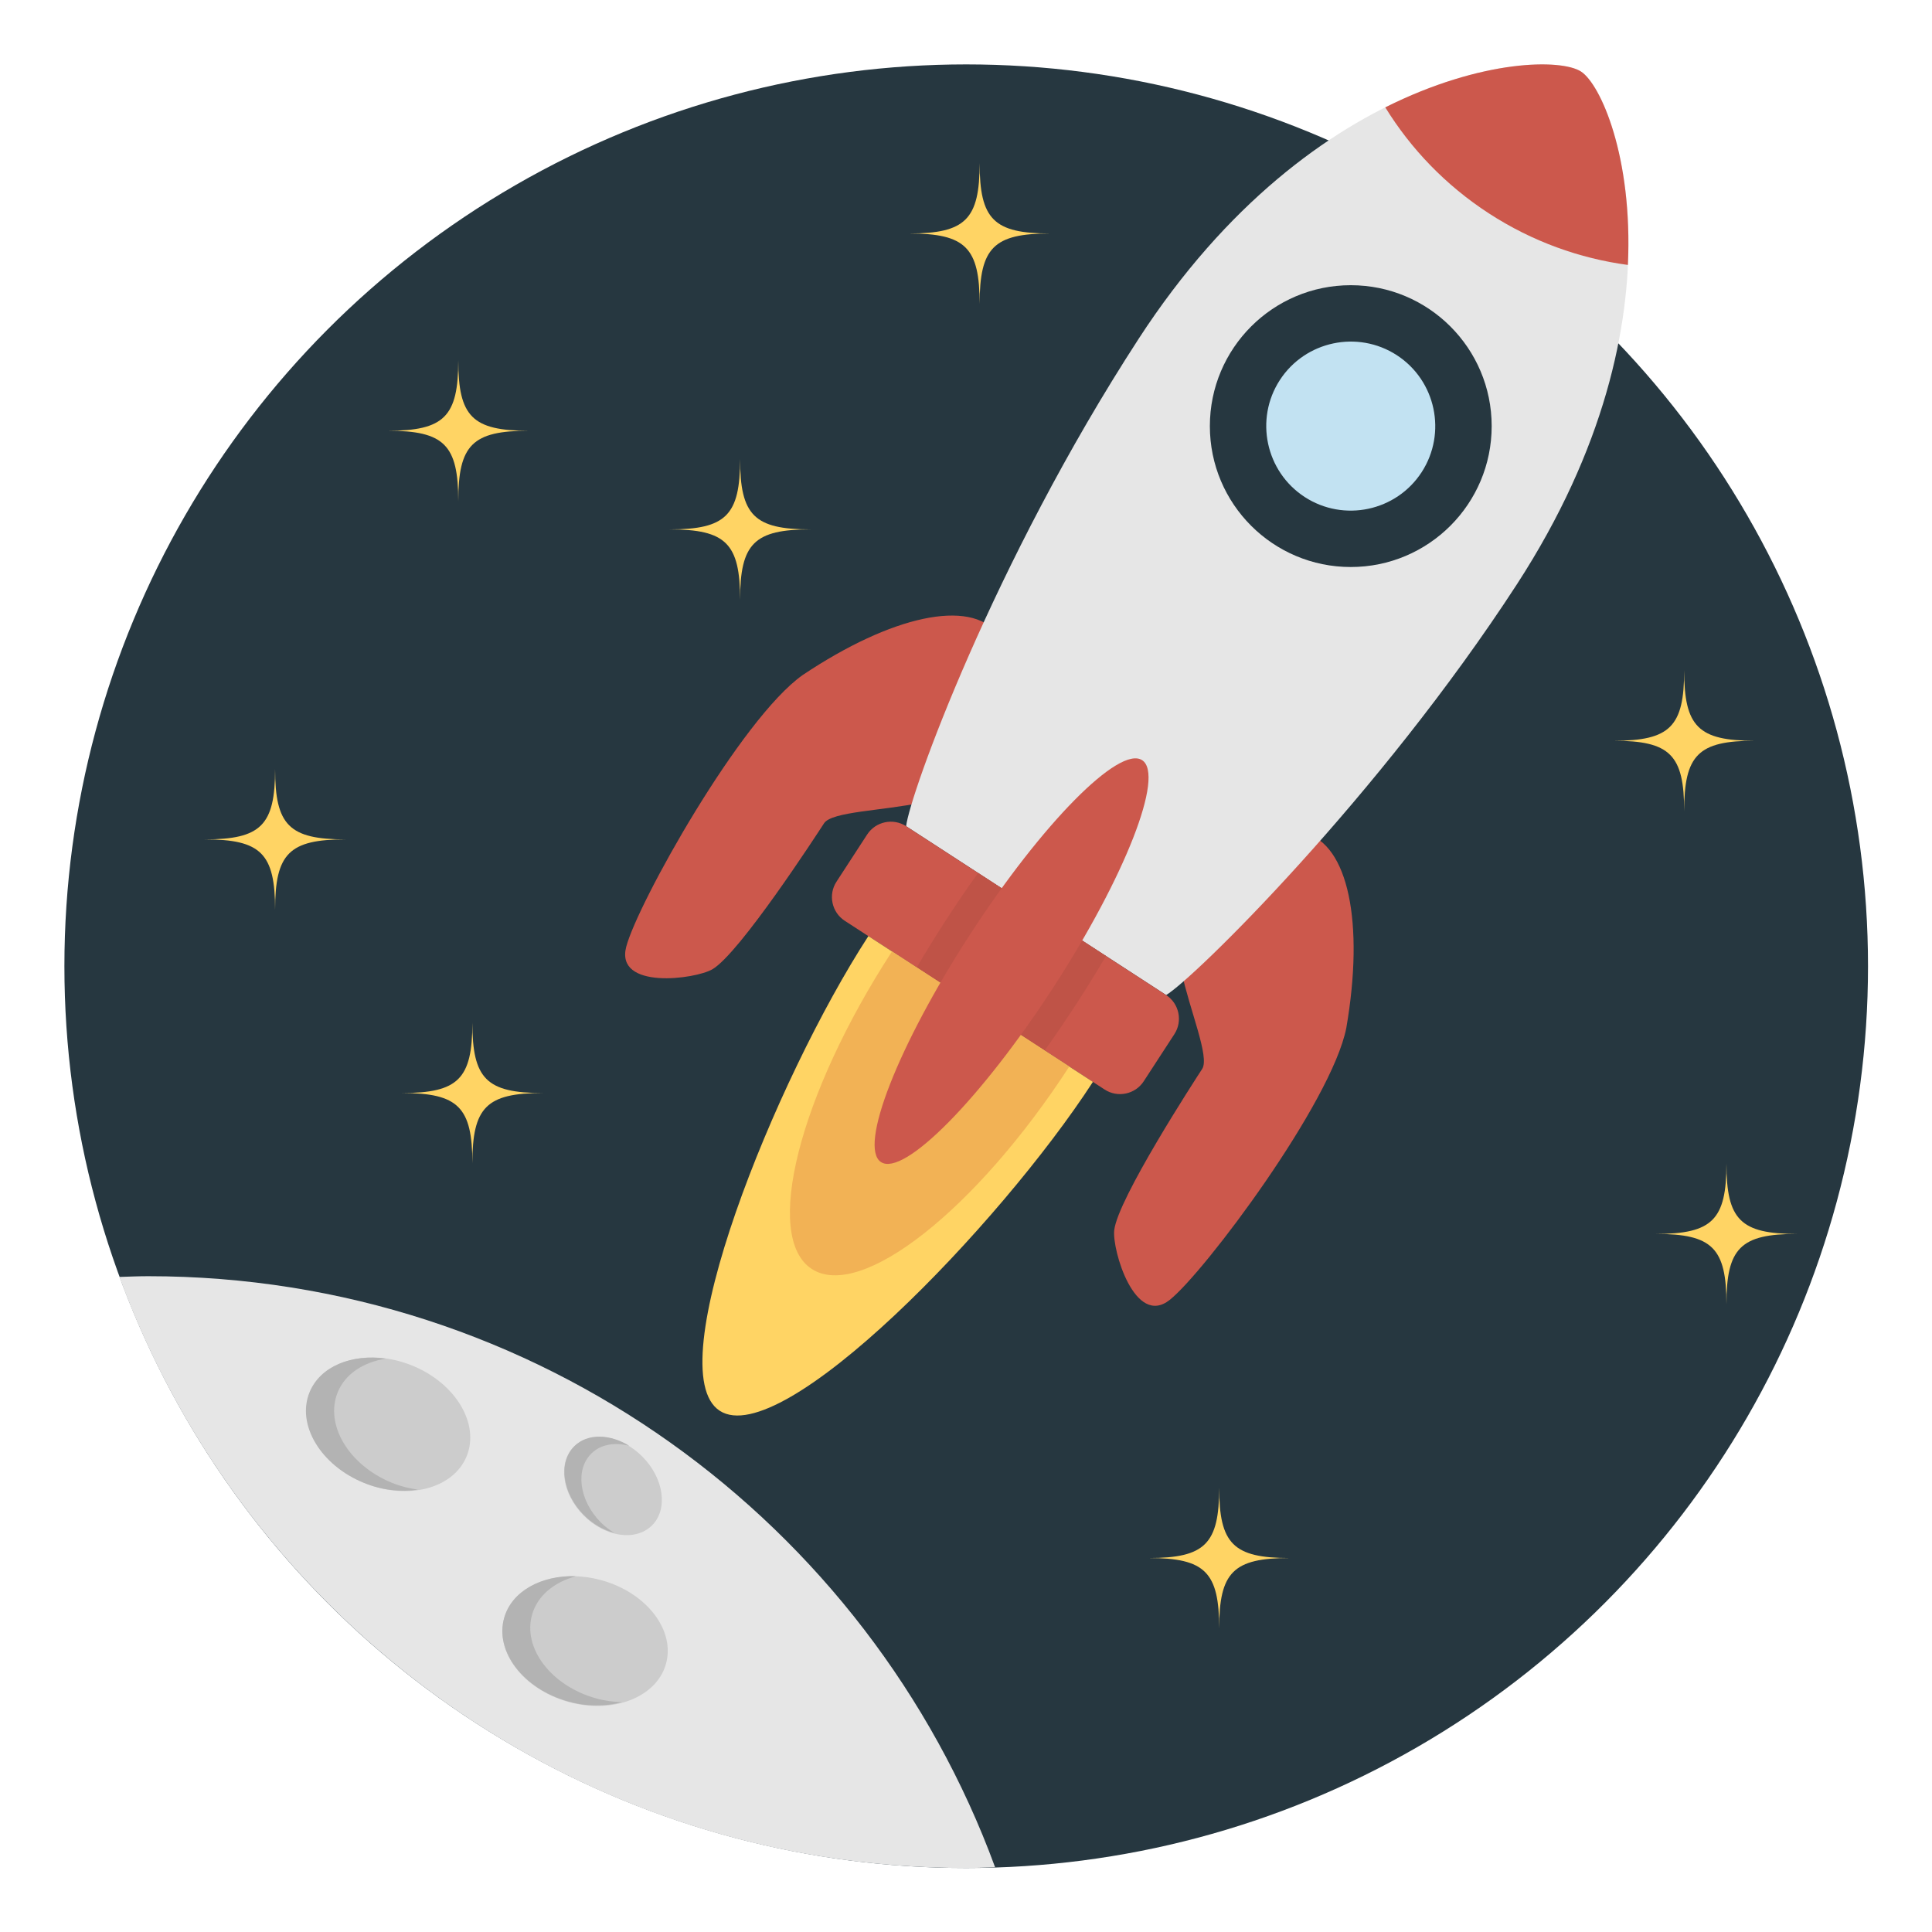 <?xml version="1.0" encoding="UTF-8" standalone="no"?>
<!DOCTYPE svg PUBLIC "-//W3C//DTD SVG 1.1//EN" "http://www.w3.org/Graphics/SVG/1.1/DTD/svg11.dtd">
<svg width="100%" height="100%" viewBox="0 0 300 300" version="1.1" xmlns="http://www.w3.org/2000/svg" xmlns:xlink="http://www.w3.org/1999/xlink" xml:space="preserve" xmlns:serif="http://www.serif.com/" style="fill-rule:evenodd;clip-rule:evenodd;stroke-linejoin:round;stroke-miterlimit:2;">
    <g transform="matrix(1,0,0,1,10,10)">
        <g>
            <g transform="matrix(2.188,0,0,2.188,0,0)">
                <circle cx="64" cy="64" r="64" style="fill:rgb(38,55,64);"/>
            </g>
            <g transform="matrix(2.188,0,0,2.188,0,0)">
                <path d="M3.902,86.052C12.889,110.533 36.404,128 64,128C64.688,128 65.368,127.97 66.051,127.948C57.064,103.467 33.549,86 5.953,86C5.266,86 4.585,86.03 3.902,86.052Z" style="fill:rgb(230,230,230);fill-rule:nonzero;"/>
            </g>
            <g transform="matrix(2.188,0,0,2.188,0,0)">
                <path d="M66.229,40.395C64.258,37.923 58.726,39.1 52.396,43.335C47.997,46.439 40.666,59.564 39.871,62.625C39.076,65.686 44.773,64.932 45.992,64.215C47.921,63.082 53.367,54.695 53.911,53.858C54.456,53.02 58.06,52.975 60.828,52.387C61.621,49.326 65.141,42.072 66.229,40.395Z" style="fill:rgb(204,88,76);fill-rule:nonzero;"/>
                <path d="M88.034,54.557C91.096,55.351 92.271,60.884 90.974,68.389C89.926,73.671 80.918,85.707 78.448,87.678C75.974,89.652 74.347,84.139 74.505,82.736C74.756,80.511 80.202,72.127 80.747,71.288C81.292,70.45 79.865,67.139 79.275,64.372C81.749,62.397 86.945,56.233 88.034,54.557Z" style="fill:rgb(204,88,76);fill-rule:nonzero;"/>
                <path d="M107.633,0.51C105.115,-1.124 88.768,0.184 76.238,19.473C65.89,35.409 59.987,51.843 59.736,54.065C62.253,55.701 68.962,60.056 68.962,60.056C68.962,60.056 75.672,64.412 78.188,66.046C80.118,64.914 93.274,51.996 103.08,36.9C115.604,17.609 110.146,2.145 107.633,0.51Z" style="fill:rgb(230,230,230);fill-rule:nonzero;"/>
                <circle cx="91.292" cy="25.67" r="10" style="fill:rgb(38,55,64);"/>
                <path d="M88.023,30.702C85.25,28.898 84.458,25.177 86.258,22.402C88.062,19.627 91.782,18.836 94.56,20.636C97.332,22.439 98.123,26.16 96.324,28.937C94.521,31.713 90.801,32.504 88.023,30.702Z" style="fill:rgb(194,226,242);fill-rule:nonzero;"/>
                <path d="M101.096,10.574C104.176,12.574 107.545,13.773 110.959,14.232C111.311,6.554 109.023,1.414 107.633,0.507C106.238,-0.395 100.612,-0.393 93.741,3.049C95.549,5.982 98.016,8.573 101.096,10.574Z" style="fill:rgb(204,88,76);fill-rule:nonzero;"/>
                <g>
                    <path d="M76.598,72.167C75.998,73.09 74.753,73.355 73.83,72.756L55.38,60.776C54.457,60.175 54.192,58.93 54.791,58.007L56.971,54.653C57.571,53.731 58.815,53.465 59.739,54.065L78.188,66.047C79.112,66.647 79.376,67.891 78.778,68.816L76.598,72.167Z" style="fill:rgb(204,88,76);fill-rule:nonzero;"/>
                </g>
                <path d="M62.59,60.688C61.99,61.613 61.254,62.785 60.486,64.09L69.565,69.986C70.446,68.753 71.216,67.601 71.817,66.677C72.418,65.753 73.153,64.581 73.921,63.277L64.844,57.381C63.961,58.613 63.189,59.763 62.59,60.688Z" style="fill:rgb(191,83,71);fill-rule:nonzero;"/>
                <path d="M57.057,61.863C50.44,72.051 42.108,92.694 46.508,95.551C50.906,98.408 66.374,82.403 72.992,72.21L57.057,61.863Z" style="fill:rgb(255,212,100);fill-rule:nonzero;"/>
                <path d="M58.734,62.952C52.117,73.14 49.569,83.232 53.042,85.487C56.516,87.743 64.697,81.309 71.314,71.122L58.734,62.952Z" style="fill:rgb(242,178,85);fill-rule:nonzero;"/>
                <g transform="matrix(-0.839,-0.545,0.545,-0.839,88.902,153.704)">
                    <ellipse cx="67.213" cy="63.687" rx="3.5" ry="16.999" style="fill:rgb(204,88,76);"/>
                </g>
            </g>
            <g transform="matrix(2.188,0,0,2.188,0,0)">
                <g transform="matrix(-0.926,-0.377,0.377,-0.926,7.856,194.498)">
                    <ellipse cx="22.933" cy="96.481" rx="6" ry="4.5" style="fill:rgb(204,204,204);"/>
                </g>
                <path d="M23.26,100.669C20.19,99.422 18.459,96.544 19.395,94.241C19.93,92.923 21.235,92.097 22.819,91.851C20.381,91.501 18.145,92.396 17.395,94.241C16.459,96.544 18.19,99.422 21.26,100.669C22.573,101.202 23.906,101.33 25.089,101.148C24.482,101.06 23.869,100.917 23.26,100.669Z" style="fill:rgb(179,179,179);fill-rule:nonzero;"/>
            </g>
            <g transform="matrix(2.188,0,0,2.188,0,0)">
                <g transform="matrix(-0.701,-0.713,0.713,-0.701,-5.687,199.406)">
                    <ellipse cx="38.973" cy="100.896" rx="3.936" ry="2.951" style="fill:rgb(204,204,204);"/>
                </g>
                <path d="M38.051,103.457C36.53,101.908 36.238,99.725 37.401,98.582C38.065,97.927 39.065,97.771 40.084,98.035C38.708,97.19 37.129,97.143 36.197,98.058C35.034,99.203 35.326,101.384 36.848,102.934C37.499,103.597 38.27,104.023 39.03,104.219C38.686,104.012 38.354,103.766 38.051,103.457Z" style="fill:rgb(179,179,179);fill-rule:nonzero;"/>
            </g>
            <g transform="matrix(2.188,0,0,2.188,0,0)">
                <g transform="matrix(-0.962,-0.272,0.272,-0.962,42.037,229.551)">
                    <ellipse cx="36.917" cy="111.864" rx="5.968" ry="4.476" style="fill:rgb(204,204,204);"/>
                </g>
                <path d="M37.711,115.956C34.542,115.06 32.516,112.404 33.19,110.025C33.572,108.663 34.772,107.707 36.311,107.289C33.864,107.211 31.749,108.339 31.21,110.245C30.537,112.623 32.564,115.28 35.735,116.175C37.091,116.559 38.423,116.538 39.574,116.229C38.967,116.209 38.342,116.135 37.711,115.956Z" style="fill:rgb(179,179,179);fill-rule:nonzero;"/>
            </g>
            <g transform="matrix(2.188,0,0,2.188,0,0)">
                <path d="M27.953,21C27.953,25 26.953,26 22.953,26C26.953,26 27.953,27 27.953,31C27.953,27 28.953,26 32.953,26C28.953,26 27.953,25 27.953,21Z" style="fill:rgb(255,212,100);fill-rule:nonzero;"/>
            </g>
            <g transform="matrix(2.188,0,0,2.188,0,0)">
                <path d="M14.953,50C14.953,54 13.953,55 9.953,55C13.953,55 14.953,56 14.953,60C14.953,56 15.953,55 19.953,55C15.953,55 14.953,54 14.953,50Z" style="fill:rgb(255,212,100);fill-rule:nonzero;"/>
            </g>
            <g transform="matrix(2.188,0,0,2.188,0,0)">
                <path d="M28.953,68C28.953,72 27.953,73 23.953,73C27.953,73 28.953,74 28.953,78C28.953,74 29.953,73 33.953,73C29.953,73 28.953,72 28.953,68Z" style="fill:rgb(255,212,100);fill-rule:nonzero;"/>
            </g>
            <g transform="matrix(2.188,0,0,2.188,0,0)">
                <path d="M81.953,101C81.953,105 80.953,106 76.953,106C80.953,106 81.953,107 81.953,111C81.953,107 82.953,106 86.953,106C82.953,106 81.953,105 81.953,101Z" style="fill:rgb(255,212,100);fill-rule:nonzero;"/>
            </g>
            <g transform="matrix(2.188,0,0,2.188,0,0)">
                <path d="M117.953,78C117.953,82 116.953,83 112.953,83C116.953,83 117.953,84 117.953,88C117.953,84 118.953,83 122.953,83C118.953,83 117.953,82 117.953,78Z" style="fill:rgb(255,212,100);fill-rule:nonzero;"/>
            </g>
            <g transform="matrix(2.188,0,0,2.188,0,0)">
                <path d="M114.953,43C114.953,47 113.953,48 109.953,48C113.953,48 114.953,49 114.953,53C114.953,49 115.953,48 119.953,48C115.953,48 114.953,47 114.953,43Z" style="fill:rgb(255,212,100);fill-rule:nonzero;"/>
            </g>
            <g transform="matrix(2.188,0,0,2.188,0,0)">
                <path d="M64.953,7C64.953,11 63.953,12 59.953,12C63.953,12 64.953,13 64.953,17C64.953,13 65.953,12 69.953,12C65.953,12 64.953,11 64.953,7Z" style="fill:rgb(255,212,100);fill-rule:nonzero;"/>
            </g>
            <g transform="matrix(2.188,0,0,2.188,0,0)">
                <path d="M47.953,28C47.953,32 46.953,33 42.953,33C46.953,33 47.953,34 47.953,38C47.953,34 48.953,33 52.953,33C48.953,33 47.953,32 47.953,28Z" style="fill:rgb(255,212,100);fill-rule:nonzero;"/>
            </g>
        </g>
    </g>
</svg>
